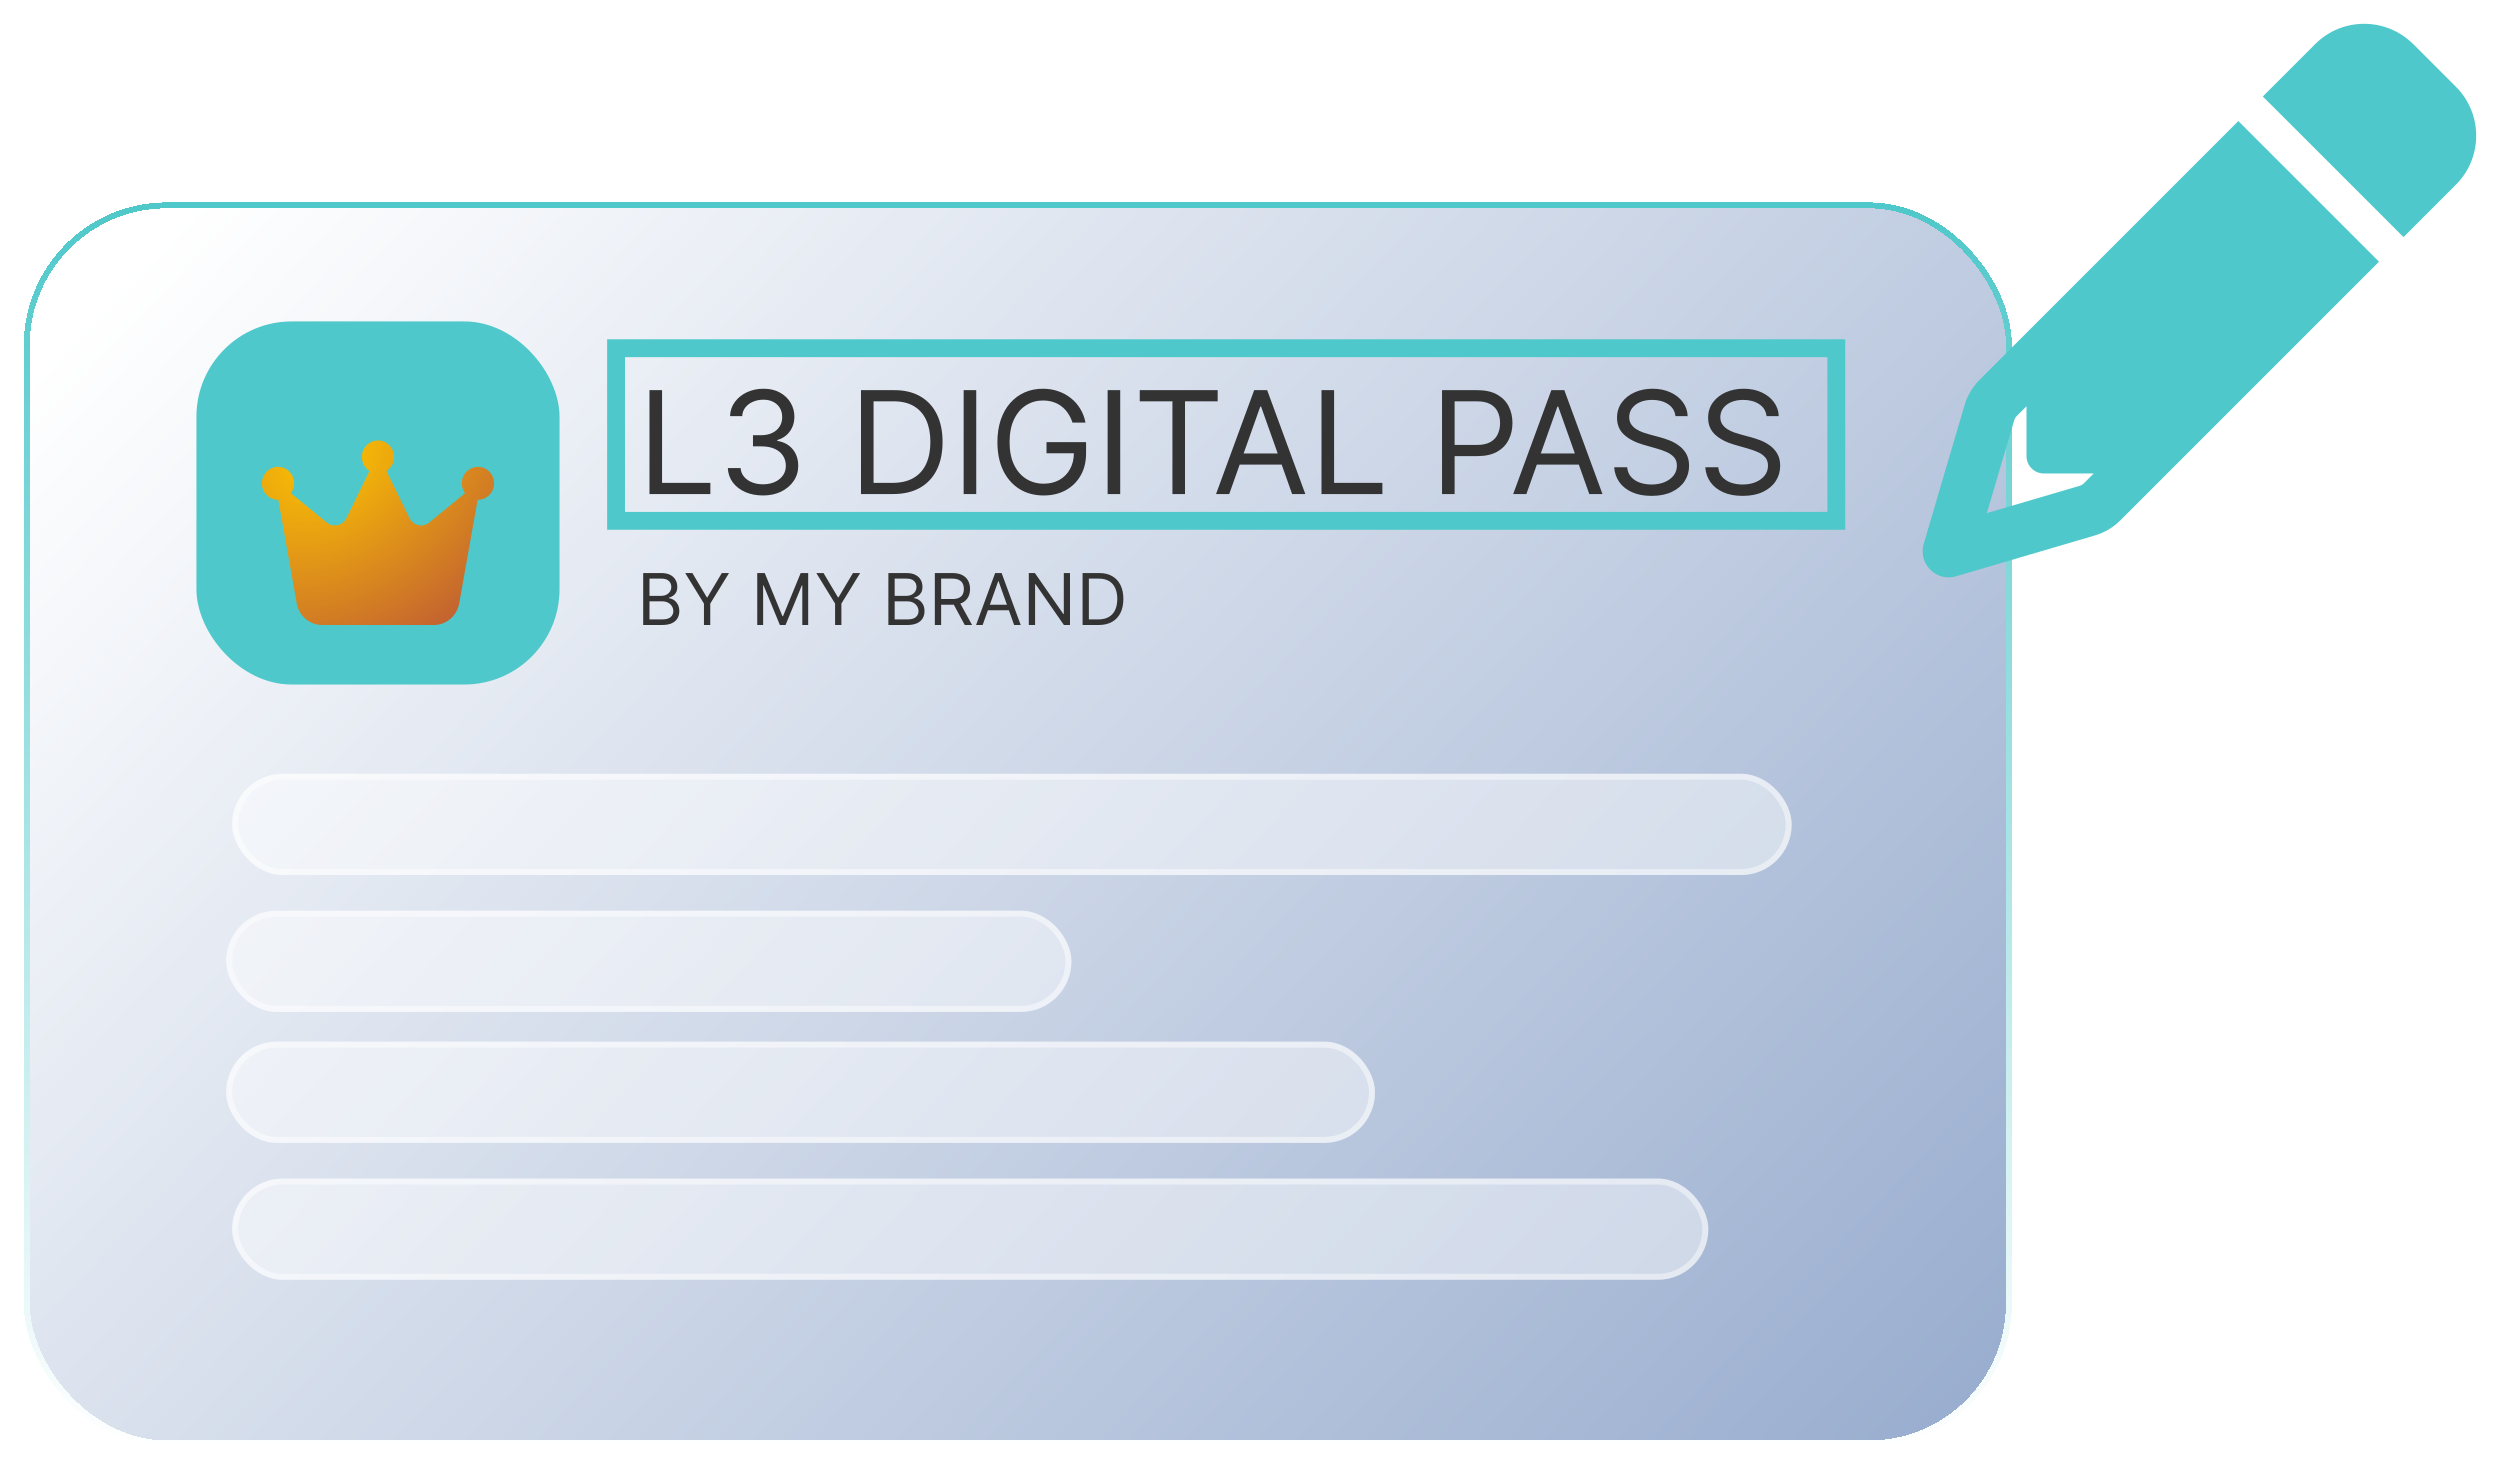 <svg width="420" height="247" viewBox="0 0 420 247" fill="none" xmlns="http://www.w3.org/2000/svg">
<g filter="url(#filter0_df_219_17)">
<rect x="4" y="30" width="334" height="209" rx="24" fill="url(#paint0_linear_219_17)" fill-opacity="0.75" shape-rendering="crispEdges"/>
<rect x="4.5" y="30.5" width="333" height="208" rx="23.5" stroke="url(#paint1_linear_219_17)" shape-rendering="crispEdges"/>
</g>
<rect x="39" y="130" width="262" height="17" rx="8.5" fill="white" fill-opacity="0.45"/>
<rect x="39.5" y="130.5" width="261" height="16" rx="8" stroke="white" stroke-opacity="0.45"/>
<rect x="38" y="153" width="142" height="17" rx="8.5" fill="white" fill-opacity="0.45"/>
<rect x="38.5" y="153.5" width="141" height="16" rx="8" stroke="white" stroke-opacity="0.45"/>
<rect x="38" y="175" width="193" height="17" rx="8.5" fill="white" fill-opacity="0.45"/>
<rect x="38.5" y="175.5" width="192" height="16" rx="8" stroke="white" stroke-opacity="0.45"/>
<rect x="39" y="198" width="248" height="17" rx="8.5" fill="white" fill-opacity="0.45"/>
<rect x="39.5" y="198.5" width="247" height="16" rx="8" stroke="white" stroke-opacity="0.45"/>
<path d="M109.114 83V65.546H111.227V81.125H119.341V83H109.114ZM128.205 83.239C127.08 83.239 126.077 83.046 125.196 82.659C124.321 82.273 123.625 81.736 123.108 81.048C122.597 80.355 122.318 79.551 122.273 78.636H124.42C124.466 79.199 124.659 79.685 125 80.094C125.341 80.497 125.787 80.81 126.338 81.031C126.889 81.253 127.5 81.364 128.17 81.364C128.92 81.364 129.585 81.233 130.165 80.972C130.744 80.71 131.199 80.347 131.528 79.881C131.858 79.415 132.023 78.875 132.023 78.261C132.023 77.619 131.864 77.054 131.545 76.565C131.227 76.071 130.761 75.685 130.148 75.406C129.534 75.128 128.784 74.989 127.898 74.989H126.5V73.114H127.898C128.591 73.114 129.199 72.989 129.722 72.739C130.25 72.489 130.662 72.136 130.957 71.682C131.259 71.227 131.409 70.693 131.409 70.079C131.409 69.489 131.278 68.974 131.017 68.537C130.756 68.099 130.386 67.758 129.909 67.514C129.438 67.27 128.881 67.148 128.239 67.148C127.636 67.148 127.068 67.258 126.534 67.48C126.006 67.696 125.574 68.011 125.239 68.426C124.903 68.835 124.722 69.329 124.693 69.909H122.648C122.682 68.994 122.957 68.193 123.474 67.506C123.991 66.812 124.668 66.273 125.503 65.886C126.344 65.5 127.267 65.307 128.273 65.307C129.352 65.307 130.278 65.526 131.051 65.963C131.824 66.395 132.418 66.966 132.832 67.676C133.247 68.386 133.455 69.153 133.455 69.977C133.455 70.96 133.196 71.798 132.679 72.492C132.168 73.185 131.472 73.665 130.591 73.932V74.068C131.693 74.25 132.554 74.719 133.173 75.474C133.793 76.224 134.102 77.153 134.102 78.261C134.102 79.21 133.844 80.062 133.327 80.818C132.815 81.568 132.116 82.159 131.23 82.591C130.344 83.023 129.335 83.239 128.205 83.239ZM150.031 83H144.645V65.546H150.27C151.963 65.546 153.412 65.895 154.616 66.594C155.821 67.287 156.744 68.284 157.386 69.585C158.028 70.881 158.349 72.432 158.349 74.239C158.349 76.057 158.026 77.622 157.378 78.935C156.73 80.242 155.787 81.247 154.548 81.952C153.31 82.651 151.804 83 150.031 83ZM146.759 81.125H149.895C151.338 81.125 152.534 80.847 153.483 80.29C154.432 79.733 155.139 78.94 155.605 77.912C156.071 76.883 156.304 75.659 156.304 74.239C156.304 72.829 156.074 71.617 155.614 70.599C155.153 69.577 154.466 68.793 153.551 68.247C152.636 67.696 151.497 67.421 150.134 67.421H146.759V81.125ZM164.009 65.546V83H161.895V65.546H164.009ZM180.178 71C179.991 70.426 179.744 69.912 179.437 69.457C179.136 68.997 178.775 68.605 178.354 68.281C177.94 67.957 177.468 67.71 176.94 67.54C176.411 67.369 175.832 67.284 175.201 67.284C174.167 67.284 173.227 67.551 172.38 68.085C171.533 68.619 170.86 69.406 170.36 70.446C169.86 71.486 169.61 72.761 169.61 74.273C169.61 75.784 169.863 77.06 170.369 78.099C170.874 79.139 171.559 79.926 172.423 80.46C173.286 80.994 174.258 81.261 175.337 81.261C176.337 81.261 177.218 81.048 177.979 80.622C178.746 80.19 179.343 79.582 179.769 78.798C180.201 78.008 180.417 77.079 180.417 76.011L181.065 76.148H175.815V74.273H182.462V76.148C182.462 77.585 182.156 78.835 181.542 79.898C180.934 80.96 180.093 81.784 179.019 82.369C177.951 82.949 176.724 83.239 175.337 83.239C173.792 83.239 172.434 82.875 171.263 82.148C170.099 81.421 169.19 80.386 168.536 79.046C167.888 77.704 167.565 76.114 167.565 74.273C167.565 72.892 167.749 71.651 168.119 70.548C168.494 69.44 169.022 68.497 169.704 67.719C170.386 66.94 171.192 66.344 172.124 65.929C173.056 65.514 174.082 65.307 175.201 65.307C176.121 65.307 176.979 65.446 177.775 65.724C178.576 65.997 179.289 66.386 179.914 66.892C180.545 67.392 181.07 67.992 181.491 68.69C181.911 69.383 182.201 70.153 182.36 71H180.178ZM188.196 65.546V83H186.082V65.546H188.196ZM191.479 67.421V65.546H204.57V67.421H199.082V83H196.968V67.421H191.479ZM206.509 83H204.293L210.702 65.546H212.884L219.293 83H217.077L211.862 68.307H211.725L206.509 83ZM207.327 76.182H216.259V78.057H207.327V76.182ZM222.012 83V65.546H224.126V81.125H232.239V83H222.012ZM242.262 83V65.546H248.16C249.529 65.546 250.648 65.793 251.518 66.287C252.393 66.776 253.04 67.438 253.461 68.273C253.881 69.108 254.092 70.04 254.092 71.068C254.092 72.097 253.881 73.031 253.461 73.872C253.046 74.713 252.404 75.383 251.535 75.883C250.665 76.378 249.552 76.625 248.194 76.625H243.967V74.75H248.126C249.063 74.75 249.816 74.588 250.384 74.264C250.952 73.94 251.364 73.503 251.62 72.952C251.881 72.395 252.012 71.767 252.012 71.068C252.012 70.369 251.881 69.744 251.62 69.193C251.364 68.642 250.95 68.21 250.376 67.898C249.802 67.579 249.04 67.421 248.092 67.421H244.376V83H242.262ZM256.431 83H254.215L260.624 65.546H262.806L269.215 83H266.999L261.783 68.307H261.647L256.431 83ZM257.249 76.182H266.181V78.057H257.249V76.182ZM281.479 69.909C281.377 69.046 280.962 68.375 280.235 67.898C279.508 67.421 278.616 67.182 277.559 67.182C276.786 67.182 276.11 67.307 275.531 67.557C274.957 67.807 274.508 68.151 274.184 68.588C273.866 69.026 273.707 69.523 273.707 70.079C273.707 70.546 273.817 70.946 274.039 71.281C274.266 71.611 274.556 71.886 274.908 72.108C275.261 72.324 275.63 72.503 276.016 72.645C276.403 72.781 276.758 72.892 277.082 72.977L278.854 73.454C279.309 73.574 279.815 73.739 280.371 73.949C280.934 74.159 281.471 74.446 281.982 74.81C282.499 75.168 282.925 75.628 283.261 76.19C283.596 76.753 283.763 77.443 283.763 78.261C283.763 79.204 283.516 80.057 283.022 80.818C282.533 81.579 281.817 82.185 280.874 82.633C279.937 83.082 278.798 83.307 277.457 83.307C276.207 83.307 275.124 83.105 274.21 82.702C273.3 82.298 272.585 81.736 272.062 81.014C271.545 80.293 271.252 79.454 271.184 78.5H273.366C273.423 79.159 273.644 79.704 274.031 80.136C274.423 80.562 274.917 80.881 275.513 81.091C276.116 81.296 276.763 81.398 277.457 81.398C278.263 81.398 278.988 81.267 279.63 81.006C280.272 80.739 280.781 80.369 281.156 79.898C281.531 79.421 281.718 78.864 281.718 78.227C281.718 77.648 281.556 77.176 281.232 76.812C280.908 76.449 280.482 76.153 279.954 75.926C279.425 75.699 278.854 75.5 278.241 75.329L276.093 74.716C274.729 74.324 273.65 73.764 272.854 73.037C272.059 72.31 271.661 71.358 271.661 70.182C271.661 69.204 271.925 68.352 272.454 67.625C272.988 66.892 273.704 66.324 274.602 65.921C275.505 65.511 276.513 65.307 277.627 65.307C278.752 65.307 279.752 65.508 280.627 65.912C281.502 66.31 282.195 66.855 282.707 67.548C283.224 68.242 283.496 69.028 283.525 69.909H281.479ZM296.784 69.909C296.682 69.046 296.267 68.375 295.54 67.898C294.813 67.421 293.92 67.182 292.864 67.182C292.091 67.182 291.415 67.307 290.835 67.557C290.261 67.807 289.813 68.151 289.489 68.588C289.17 69.026 289.011 69.523 289.011 70.079C289.011 70.546 289.122 70.946 289.344 71.281C289.571 71.611 289.861 71.886 290.213 72.108C290.565 72.324 290.935 72.503 291.321 72.645C291.707 72.781 292.062 72.892 292.386 72.977L294.159 73.454C294.614 73.574 295.119 73.739 295.676 73.949C296.239 74.159 296.776 74.446 297.287 74.81C297.804 75.168 298.23 75.628 298.565 76.19C298.901 76.753 299.068 77.443 299.068 78.261C299.068 79.204 298.821 80.057 298.327 80.818C297.838 81.579 297.122 82.185 296.179 82.633C295.241 83.082 294.102 83.307 292.761 83.307C291.511 83.307 290.429 83.105 289.514 82.702C288.605 82.298 287.889 81.736 287.366 81.014C286.849 80.293 286.557 79.454 286.489 78.5H288.67C288.727 79.159 288.949 79.704 289.335 80.136C289.727 80.562 290.222 80.881 290.818 81.091C291.42 81.296 292.068 81.398 292.761 81.398C293.568 81.398 294.293 81.267 294.935 81.006C295.577 80.739 296.085 80.369 296.46 79.898C296.835 79.421 297.023 78.864 297.023 78.227C297.023 77.648 296.861 77.176 296.537 76.812C296.213 76.449 295.787 76.153 295.259 75.926C294.73 75.699 294.159 75.5 293.545 75.329L291.398 74.716C290.034 74.324 288.955 73.764 288.159 73.037C287.364 72.31 286.966 71.358 286.966 70.182C286.966 69.204 287.23 68.352 287.759 67.625C288.293 66.892 289.009 66.324 289.906 65.921C290.81 65.511 291.818 65.307 292.932 65.307C294.057 65.307 295.057 65.508 295.932 65.912C296.807 66.31 297.5 66.855 298.011 67.548C298.528 68.242 298.801 69.028 298.83 69.909H296.784Z" fill="#333333"/>
<rect x="33" y="54" width="61" height="61" rx="16" fill="#4EC8CA"/>
<g filter="url(#filter1_d_219_17)">
<path d="M64.922 75.121C65.694 74.636 66.208 73.757 66.208 72.768C66.208 71.239 64.996 70 63.5 70C62.004 70 60.792 71.239 60.792 72.768C60.792 73.764 61.306 74.636 62.078 75.121L58.198 83.05C57.582 84.31 55.984 84.67 54.908 83.791L48.875 78.857C49.214 78.394 49.417 77.819 49.417 77.196C49.417 75.667 48.205 74.429 46.708 74.429C45.212 74.429 44 75.667 44 77.196C44 78.726 45.212 79.964 46.708 79.964C46.722 79.964 46.742 79.964 46.756 79.964L49.85 97.36C50.222 99.464 52.017 101 54.116 101H72.884C74.977 101 76.771 99.471 77.15 97.36L80.244 79.964C80.258 79.964 80.278 79.964 80.292 79.964C81.788 79.964 83 78.726 83 77.196C83 75.667 81.788 74.429 80.292 74.429C78.795 74.429 77.583 75.667 77.583 77.196C77.583 77.819 77.787 78.394 78.125 78.857L72.092 83.791C71.016 84.67 69.418 84.31 68.802 83.05L64.922 75.121Z" fill="url(#paint2_radial_219_17)"/>
</g>
<path d="M108.057 105V96.273H111.108C111.716 96.273 112.217 96.378 112.612 96.588C113.007 96.796 113.301 97.075 113.494 97.428C113.688 97.777 113.784 98.165 113.784 98.591C113.784 98.966 113.717 99.276 113.584 99.52C113.453 99.764 113.28 99.957 113.064 100.099C112.851 100.241 112.619 100.347 112.369 100.415V100.5C112.636 100.517 112.905 100.611 113.175 100.781C113.445 100.952 113.67 101.196 113.852 101.514C114.034 101.832 114.125 102.222 114.125 102.682C114.125 103.119 114.026 103.513 113.827 103.862C113.628 104.212 113.314 104.489 112.885 104.693C112.456 104.898 111.898 105 111.21 105H108.057ZM109.114 104.062H111.21C111.901 104.062 112.391 103.929 112.68 103.662C112.973 103.392 113.119 103.065 113.119 102.682C113.119 102.386 113.044 102.114 112.893 101.864C112.743 101.611 112.528 101.409 112.25 101.259C111.972 101.105 111.642 101.028 111.261 101.028H109.114V104.062ZM109.114 100.108H111.074C111.392 100.108 111.679 100.045 111.935 99.921C112.193 99.796 112.398 99.619 112.548 99.392C112.702 99.165 112.778 98.898 112.778 98.591C112.778 98.207 112.645 97.882 112.378 97.615C112.111 97.345 111.688 97.21 111.108 97.21H109.114V100.108ZM115.112 96.273H116.322L118.742 100.347H118.844L121.265 96.273H122.475L119.322 101.403V105H118.265V101.403L115.112 96.273ZM127.217 96.273H128.478L131.444 103.517H131.547L134.512 96.273H135.774V105H134.785V98.369H134.7L131.973 105H131.018L128.291 98.369H128.206V105H127.217V96.273ZM137.143 96.273H138.353L140.773 100.347H140.876L143.296 96.273H144.506L141.353 101.403V105H140.296V101.403L137.143 96.273ZM149.248 105V96.273H152.299C152.907 96.273 153.409 96.378 153.804 96.588C154.199 96.796 154.493 97.075 154.686 97.428C154.879 97.777 154.975 98.165 154.975 98.591C154.975 98.966 154.909 99.276 154.775 99.52C154.645 99.764 154.471 99.957 154.255 100.099C154.042 100.241 153.811 100.347 153.561 100.415V100.5C153.828 100.517 154.096 100.611 154.366 100.781C154.636 100.952 154.862 101.196 155.044 101.514C155.225 101.832 155.316 102.222 155.316 102.682C155.316 103.119 155.217 103.513 155.018 103.862C154.819 104.212 154.505 104.489 154.076 104.693C153.647 104.898 153.089 105 152.402 105H149.248ZM150.305 104.062H152.402C153.092 104.062 153.582 103.929 153.872 103.662C154.164 103.392 154.311 103.065 154.311 102.682C154.311 102.386 154.235 102.114 154.085 101.864C153.934 101.611 153.72 101.409 153.441 101.259C153.163 101.105 152.833 101.028 152.453 101.028H150.305V104.062ZM150.305 100.108H152.265C152.583 100.108 152.87 100.045 153.126 99.921C153.385 99.796 153.589 99.619 153.74 99.392C153.893 99.165 153.97 98.898 153.97 98.591C153.97 98.207 153.836 97.882 153.569 97.615C153.302 97.345 152.879 97.21 152.299 97.21H150.305V100.108ZM157.053 105V96.273H160.002C160.684 96.273 161.243 96.389 161.681 96.622C162.118 96.852 162.442 97.169 162.652 97.572C162.863 97.976 162.968 98.435 162.968 98.949C162.968 99.463 162.863 99.919 162.652 100.317C162.442 100.714 162.12 101.027 161.685 101.254C161.25 101.479 160.695 101.591 160.019 101.591H157.632V100.636H159.985C160.451 100.636 160.826 100.568 161.11 100.432C161.397 100.295 161.604 100.102 161.732 99.852C161.863 99.599 161.928 99.298 161.928 98.949C161.928 98.599 161.863 98.294 161.732 98.033C161.601 97.771 161.392 97.57 161.105 97.428C160.819 97.283 160.439 97.21 159.968 97.21H158.11V105H157.053ZM161.161 101.08L163.309 105H162.081L159.968 101.08H161.161ZM165.087 105H163.979L167.183 96.273H168.274L171.479 105H170.371L167.763 97.653H167.695L165.087 105ZM165.496 101.591H169.962V102.528H165.496V101.591ZM179.759 96.273V105H178.736L173.98 98.148H173.895V105H172.838V96.273H173.861L178.634 103.142H178.719V96.273H179.759ZM184.566 105H181.873V96.273H184.686C185.532 96.273 186.257 96.447 186.859 96.797C187.461 97.144 187.923 97.642 188.244 98.293C188.565 98.94 188.725 99.716 188.725 100.619C188.725 101.528 188.564 102.311 188.24 102.967C187.916 103.621 187.444 104.124 186.825 104.476C186.206 104.825 185.453 105 184.566 105ZM182.93 104.062H184.498C185.22 104.062 185.818 103.923 186.292 103.645C186.767 103.366 187.12 102.97 187.353 102.456C187.586 101.942 187.703 101.33 187.703 100.619C187.703 99.915 187.588 99.308 187.358 98.8C187.127 98.288 186.784 97.896 186.326 97.624C185.869 97.348 185.299 97.21 184.618 97.21H182.93V104.062Z" fill="#333333"/>
<rect x="103.5" y="58.5" width="205" height="29" stroke="#4EC8CA" stroke-width="3"/>
<g filter="url(#filter2_dii_219_17)">
<path d="M399.679 39.959L397.625 42.014L393.515 46.123L356.237 83.4C355.037 84.601 353.545 85.492 351.909 85.964L328.596 92.82C327.069 93.274 325.414 92.856 324.287 91.71C323.159 90.565 322.723 88.947 323.177 87.401L330.033 64.107C330.506 62.471 331.397 60.98 332.597 59.78L369.875 22.503L373.985 18.393L376.04 16.338L382.204 22.503L393.497 33.795L399.661 39.959H399.679ZM340.453 64.253L338.762 65.944C338.598 66.108 338.471 66.326 338.398 66.562L333.797 82.2L349.436 77.6C349.672 77.527 349.89 77.4 350.054 77.236L351.745 75.545H343.362C341.762 75.545 340.453 74.236 340.453 72.636V64.253ZM405.426 3.409L412.59 10.574C417.137 15.12 417.137 22.484 412.59 27.03L409.954 29.667L405.844 33.777L403.789 35.831L397.625 29.667L386.332 18.375L380.149 12.21L382.204 10.156L386.314 6.046L388.951 3.409C393.497 -1.136 400.861 -1.136 405.408 3.409H405.426Z" fill="#4EC8CA"/>
</g>
<defs>
<filter id="filter0_df_219_17" x="0" y="26" width="342" height="221" filterUnits="userSpaceOnUse" color-interpolation-filters="sRGB">
<feFlood flood-opacity="0" result="BackgroundImageFix"/>
<feColorMatrix in="SourceAlpha" type="matrix" values="0 0 0 0 0 0 0 0 0 0 0 0 0 0 0 0 0 0 127 0" result="hardAlpha"/>
<feOffset dy="4"/>
<feGaussianBlur stdDeviation="2"/>
<feComposite in2="hardAlpha" operator="out"/>
<feColorMatrix type="matrix" values="0 0 0 0 0 0 0 0 0 0 0 0 0 0 0 0 0 0 0.25 0"/>
<feBlend mode="normal" in2="BackgroundImageFix" result="effect1_dropShadow_219_17"/>
<feBlend mode="normal" in="SourceGraphic" in2="effect1_dropShadow_219_17" result="shape"/>
<feGaussianBlur stdDeviation="2" result="effect2_foregroundBlur_219_17"/>
</filter>
<filter id="filter1_d_219_17" x="40" y="70" width="47" height="39" filterUnits="userSpaceOnUse" color-interpolation-filters="sRGB">
<feFlood flood-opacity="0" result="BackgroundImageFix"/>
<feColorMatrix in="SourceAlpha" type="matrix" values="0 0 0 0 0 0 0 0 0 0 0 0 0 0 0 0 0 0 127 0" result="hardAlpha"/>
<feOffset dy="4"/>
<feGaussianBlur stdDeviation="2"/>
<feComposite in2="hardAlpha" operator="out"/>
<feColorMatrix type="matrix" values="0 0 0 0 0 0 0 0 0 0 0 0 0 0 0 0 0 0 0.25 0"/>
<feBlend mode="normal" in2="BackgroundImageFix" result="effect1_dropShadow_219_17"/>
<feBlend mode="normal" in="SourceGraphic" in2="effect1_dropShadow_219_17" result="shape"/>
</filter>
<filter id="filter2_dii_219_17" x="319" y="-4" width="101" height="105" filterUnits="userSpaceOnUse" color-interpolation-filters="sRGB">
<feFlood flood-opacity="0" result="BackgroundImageFix"/>
<feColorMatrix in="SourceAlpha" type="matrix" values="0 0 0 0 0 0 0 0 0 0 0 0 0 0 0 0 0 0 127 0" result="hardAlpha"/>
<feOffset dy="4"/>
<feGaussianBlur stdDeviation="2"/>
<feComposite in2="hardAlpha" operator="out"/>
<feColorMatrix type="matrix" values="0 0 0 0 0 0 0 0 0 0 0 0 0 0 0 0 0 0 0.25 0"/>
<feBlend mode="normal" in2="BackgroundImageFix" result="effect1_dropShadow_219_17"/>
<feBlend mode="normal" in="SourceGraphic" in2="effect1_dropShadow_219_17" result="shape"/>
<feColorMatrix in="SourceAlpha" type="matrix" values="0 0 0 0 0 0 0 0 0 0 0 0 0 0 0 0 0 0 127 0" result="hardAlpha"/>
<feOffset dx="-4" dy="-4"/>
<feGaussianBlur stdDeviation="2"/>
<feComposite in2="hardAlpha" operator="arithmetic" k2="-1" k3="1"/>
<feColorMatrix type="matrix" values="0 0 0 0 0 0 0 0 0 0 0 0 0 0 0 0 0 0 0.25 0"/>
<feBlend mode="normal" in2="shape" result="effect2_innerShadow_219_17"/>
<feColorMatrix in="SourceAlpha" type="matrix" values="0 0 0 0 0 0 0 0 0 0 0 0 0 0 0 0 0 0 127 0" result="hardAlpha"/>
<feOffset dx="4" dy="4"/>
<feGaussianBlur stdDeviation="2"/>
<feComposite in2="hardAlpha" operator="arithmetic" k2="-1" k3="1"/>
<feColorMatrix type="matrix" values="0 0 0 0 1 0 0 0 0 1 0 0 0 0 1 0 0 0 0.4 0"/>
<feBlend mode="normal" in2="effect2_innerShadow_219_17" result="effect3_innerShadow_219_17"/>
</filter>
<linearGradient id="paint0_linear_219_17" x1="24.117" y1="37.426" x2="283.807" y2="286.232" gradientUnits="userSpaceOnUse">
<stop stop-color="white"/>
<stop offset="1" stop-color="#7691BE"/>
</linearGradient>
<linearGradient id="paint1_linear_219_17" x1="171" y1="30" x2="171" y2="239" gradientUnits="userSpaceOnUse">
<stop stop-color="#4EC8CA"/>
<stop offset="1" stop-color="white"/>
</linearGradient>
<radialGradient id="paint2_radial_219_17" cx="0" cy="0" r="1" gradientUnits="userSpaceOnUse" gradientTransform="translate(54.5 72) rotate(52.595) scale(42.802 53.847)">
<stop stop-color="#FDC500"/>
<stop offset="1" stop-color="#B64D3B"/>
</radialGradient>
</defs>
</svg>

